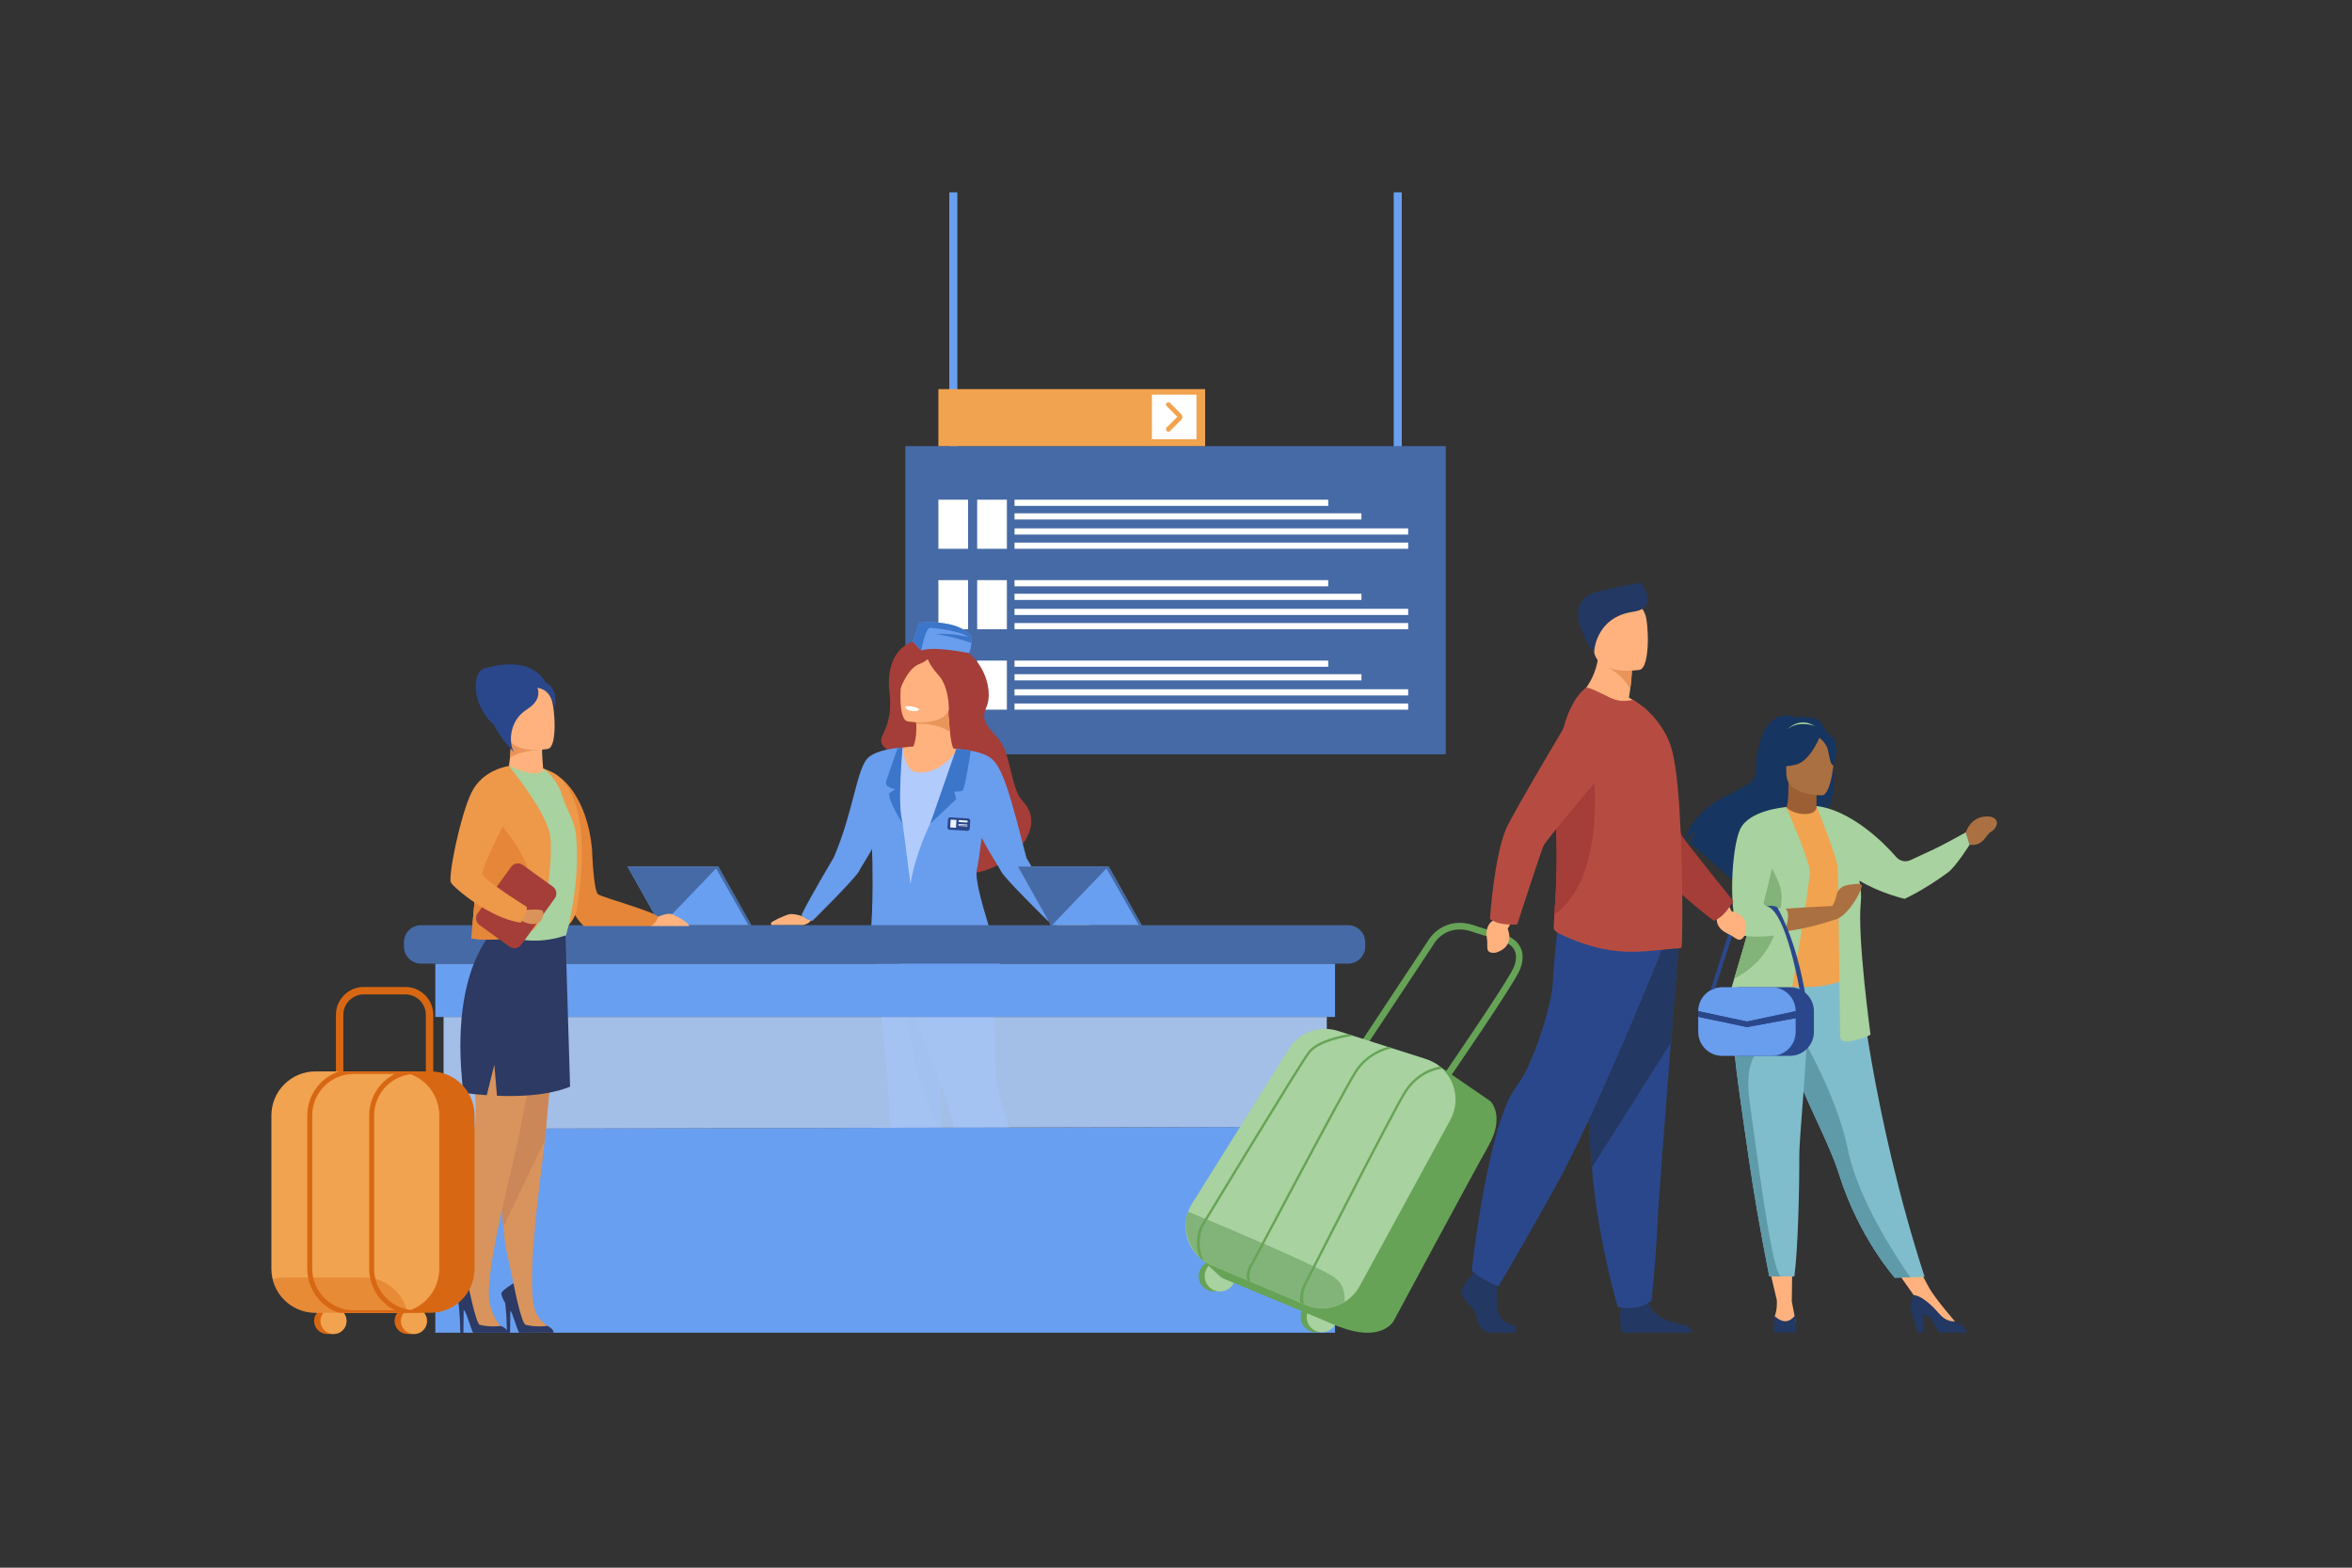 <svg width="900" height="600" viewBox="0 0 900 600" fill="none" xmlns="http://www.w3.org/2000/svg">
<rect x="0" y="0" width="900" height="600" fill="#333333" stroke="none"/>
<path d="M366.332 73.614H363.254V173.82H366.332V73.614Z" fill="#699FF0"/>
<path d="M536.384 73.614H533.306V173.82H536.384V73.614Z" fill="#699FF0"/>
<path d="M553.211 170.739H346.427V288.699H553.211V170.739Z" fill="#466AA5"/>
<path d="M370.445 191.247H359.078V210.036H370.445V191.247Z" fill="white"/>
<path d="M385.289 191.247H373.922V210.036H385.289V191.247Z" fill="white"/>
<path d="M538.844 207.666H388.211V210.033H538.844V207.666Z" fill="white"/>
<path d="M538.844 202.221H388.211V204.588H538.844V202.221Z" fill="white"/>
<path d="M520.961 196.458H388.211V198.825H520.961V196.458Z" fill="white"/>
<path d="M508.25 191.247H388.211V193.614H508.25V191.247Z" fill="white"/>
<path d="M370.445 222.036H359.078V240.825H370.445V222.036Z" fill="white"/>
<path d="M385.289 222.036H373.922V240.825H385.289V222.036Z" fill="white"/>
<path d="M538.844 238.458H388.211V240.825H538.844V238.458Z" fill="white"/>
<path d="M538.844 233.01H388.211V235.377H538.844V233.01Z" fill="white"/>
<path d="M520.961 227.247H388.211V229.614H520.961V227.247Z" fill="white"/>
<path d="M508.25 222.036H388.211V224.403H508.25V222.036Z" fill="white"/>
<path d="M370.445 252.825H359.078V271.614H370.445V252.825Z" fill="white"/>
<path d="M385.289 252.825H373.922V271.614H385.289V252.825Z" fill="white"/>
<path d="M538.844 269.247H388.211V271.614H538.844V269.247Z" fill="white"/>
<path d="M538.844 263.799H388.211V266.166H538.844V263.799Z" fill="white"/>
<path d="M520.961 258.036H388.211V260.403H520.961V258.036Z" fill="white"/>
<path d="M508.25 252.825H388.211V255.192H508.25V252.825Z" fill="white"/>
<path d="M461.156 148.929H359.078V170.736H461.156V148.929Z" fill="#F1A34F"/>
<path d="M457.841 151.062H440.789V168.114H457.841V151.062Z" fill="white"/>
<path d="M446.192 154.833C446.192 155.07 446.285 155.295 446.453 155.463L450.506 159.516L446.453 163.569C446.285 163.737 446.192 163.962 446.192 164.199V164.343C446.192 165.135 447.152 165.534 447.71 164.973L451.982 160.701C452.597 160.086 452.597 159.09 451.982 158.478L447.71 154.206C447.149 153.645 446.192 154.041 446.192 154.833Z" fill="#F1A34F"/>
<path d="M748.697 506.484C748.697 506.484 740.474 497.085 738.146 492.804L731.747 480.987L723.371 483.057L734 498.12L745.103 507.516L748.697 506.484Z" fill="#FFB27D"/>
<path d="M695.738 275.616C693.806 274.518 691.49 274.398 689.873 274.494C690.29 274.065 691.109 273.906 691.109 273.906C690.104 273.756 687.863 274.752 687.863 274.752C673.895 269.37 671.699 289.935 671.993 294.714C672.284 299.493 667.298 301.053 660.032 304.815C646.166 311.997 644.948 321.615 644.948 321.615C645.056 321.678 645.17 321.75 645.29 321.834C645.977 320.67 647.393 318.48 648.587 318.15C648.542 318.255 647.177 321.162 646.667 322.83C650.756 325.941 658.409 332.835 663.743 337.725C663.719 336.771 663.758 335.412 664.106 334.698L664.766 338.667C667.619 341.292 669.587 343.137 669.587 343.137C669.233 339.276 687.05 318.9 696.344 312.798C698.606 309.468 699.41 303.582 699.47 303.12C699.08 307.785 698.282 310.404 697.568 311.877C705.44 304.632 700.859 278.526 695.738 275.616Z" fill="#163560"/>
<path d="M695.795 313.101C695.843 313.122 691.307 315.477 687.896 314.544C684.689 313.668 682.592 309.51 682.637 309.501C683.996 309.231 684.386 307.365 684.359 299.34L684.974 299.46L695.3 301.506C695.3 301.506 695.066 304.755 695.057 307.818C695.051 310.389 695.207 312.828 695.795 313.101Z" fill="#9C5F33"/>
<path d="M684.116 278.985C684.116 278.985 689.21 273.561 695.606 278.709C695.606 278.706 691.883 278.064 684.116 278.985Z" fill="#A8D29F"/>
<path d="M683.906 298.335C683.906 298.335 680.879 293.55 680.15 289.458C679.631 286.536 681.119 275.709 692 277.269C692 277.269 695.159 277.581 698.132 279.588C700.493 281.184 703.904 284.628 700.091 294.078L699.101 297.27L683.906 298.335Z" fill="#163560"/>
<path d="M736.46 488.676L730.985 488.844L725.06 489.027C725.06 489.027 711.374 473.787 703.697 449.361C703.517 448.794 703.328 448.218 703.13 447.636C698.927 435.384 690.218 420.006 685.628 406.086C684.896 403.869 684.242 401.781 683.654 399.807C683.465 399.174 683.282 398.553 683.108 397.941C679.724 386.187 678.746 378.471 677.843 370.224L710.99 370.488C710.987 370.488 716.336 426.789 736.46 488.676Z" fill="#80BDCC"/>
<path d="M708.66 373.983C708.66 373.983 694.467 381.192 677.601 375.885C677.403 375.822 678.713 310.689 683.498 308.895C684.599 310.266 687.857 311.637 690.773 311.571C694.133 311.496 695.222 310.059 695.048 308.487C698.627 310.479 701.487 312.36 701.487 312.36C704.532 317.646 708.66 373.983 708.66 373.983Z" fill="#F1A34F"/>
<path d="M677.84 353.202C676.391 355.254 673.613 367.716 666.701 369.282C670.262 360.399 672.965 356.505 673.388 353.772C674.171 348.672 674.189 343.398 673.799 338.421C676.112 334.365 677.84 331.587 677.84 331.587C678.023 330.93 681.518 320.124 682.637 329.784C683.753 339.447 679.457 350.907 677.84 353.202Z" fill="#5F9AA8"/>
<path d="M697.229 304.404C697.229 304.404 683.555 304.629 683.546 296.112C683.537 287.595 681.767 281.889 690.494 281.385C699.224 280.881 700.922 284.13 701.618 286.971C702.314 289.812 700.787 304.128 697.229 304.404Z" fill="#AB7041"/>
<path d="M696.722 281.178C696.722 281.178 692.978 291.171 687.233 292.647C681.488 294.123 678.995 292.584 678.995 292.584C678.995 292.584 683.402 289.083 684.317 282.972C684.317 282.972 693.899 276.42 696.722 281.178Z" fill="#163560"/>
<path d="M695.795 281.988C695.795 281.988 698.591 284.22 699.272 286.389C699.953 288.558 700.259 293.022 701.561 292.872C701.561 292.872 704.381 286.08 701.21 282.237C697.853 278.163 695.795 281.988 695.795 281.988Z" fill="#163560"/>
<path d="M752.25 318.54C752.25 318.54 754.178 311.592 761.813 312.576C762.689 312.852 765.251 313.872 763.613 316.614C762.407 318.636 761.886 317.592 759.987 320.307C758.088 323.022 756.03 323.637 753.675 323.31L752.25 318.54Z" fill="#AB7041"/>
<path d="M686.984 505.077C686.519 502.518 685.634 498.093 685.634 498.093L685.838 482.391H676.301L679.871 497.421C679.943 498.12 680.138 500.826 679.139 503.697C679.139 503.697 678.224 507.87 682.334 507.948C686.441 508.023 687.449 507.636 686.984 505.077Z" fill="#FFB27D"/>
<path d="M687.374 509.988H678.827C678.401 507.753 679.139 503.703 679.139 503.703C683.789 508.212 686.705 503.589 686.705 503.589C687.398 505.353 687.383 509.328 687.374 509.988Z" fill="#233862"/>
<path d="M752.69 510.018H742.154C741.239 509.169 740.363 507.492 739.298 505.305C738.677 504.039 737.291 503.34 735.866 502.956V510.018H733.682L731.678 502.506C730.334 499.98 731.363 497.706 732.308 495.708C733.406 495.705 736.568 496.458 742.166 502.92C744.005 505.041 746.036 505.8 748.055 505.734C748.085 505.752 748.112 505.767 748.139 505.779C751.292 507.237 752.345 509.022 752.69 510.018Z" fill="#233862"/>
<path d="M752.249 318.54C752.249 318.54 743.273 323.559 740.069 325.005C738.242 325.83 734.036 327.798 731.072 329.19C729.188 330.075 726.944 329.592 725.591 328.008C720.725 322.323 708.059 309.996 695.051 308.484C695.051 308.484 702.962 328.026 703.196 331.983C703.43 335.937 704.126 396.66 704.126 396.66C704.126 396.66 703.661 399.453 709.013 398.289C714.365 397.125 715.76 395.961 715.76 395.961C715.76 395.961 710.642 358.503 712.037 345.477C712.313 342.909 712.061 340.023 711.485 337.041C719.411 341.862 728.789 344.004 728.789 344.004C728.789 344.004 735.8 340.944 745.385 333.921C748.394 331.716 753.68 323.307 753.68 323.307L752.249 318.54Z" fill="#A8D29F"/>
<path d="M730.988 488.841L725.063 489.024C725.063 489.024 711.377 473.784 703.7 449.358C703.52 448.791 703.331 448.215 703.133 447.633C698.93 435.381 690.221 420.003 685.631 406.083C684.899 403.866 684.245 401.778 683.657 399.804C683.468 399.171 683.285 398.55 683.111 397.938L687.992 394.233C687.992 394.233 702.647 417.963 707.183 440.295C711.119 459.696 726.902 483.039 730.988 488.841Z" fill="#5F9AA8"/>
<path d="M688.496 442.377C688.58 453.237 688.031 478.206 686.615 488.541H681.365C678.464 488.541 677.018 488.499 677.018 488.499C673.469 470.526 670.946 455.655 669.107 442.842C667.598 432.327 666.26 423.312 665.228 415.551C664.19 407.742 663.47 401.202 663.212 395.676C663.173 394.806 663.143 393.96 663.125 393.138C663.11 392.313 663.104 391.509 663.11 390.729L691.748 387.936C691.391 406.965 688.448 436.065 688.496 442.377Z" fill="#80BDCC"/>
<path d="M681.368 488.541C678.467 488.541 677.021 488.499 677.021 488.499C673.472 470.526 670.949 455.655 669.11 442.842C667.601 432.327 666.263 423.312 665.231 415.551C664.193 407.742 663.473 401.202 663.215 395.676L673.724 401.859C673.724 401.859 667.016 404.226 669.575 422.139C672.134 440.052 677.804 486.006 681.368 488.541Z" fill="#5F9AA8"/>
<path d="M682.718 395.499C682.718 395.499 680.702 402.786 673.724 401.856C666.743 400.929 656.819 396.738 656.819 396.738C656.819 396.738 659.804 387.315 663.509 374.931C663.548 374.802 663.587 374.667 663.626 374.535C668.003 359.916 673.352 341.304 676.01 329.193C676.067 328.935 676.121 328.68 676.175 328.428C676.91 325.014 677.414 322.161 677.6 320.118L683.498 308.892C683.498 308.892 692.024 328.26 692.492 333.147C692.957 338.034 682.718 395.499 682.718 395.499Z" fill="#A8D29F"/>
<path d="M675.752 332.421L683.501 308.895C683.48 308.904 673.745 311.751 668.897 314.199C668.897 314.199 665.87 318.102 663.995 327.111C663.995 327.111 662.015 348.735 666.437 356.646C666.437 356.646 680.396 359.439 702.731 351.759V346.641C702.731 346.641 678.302 347.922 673.301 348.501L675.752 332.421Z" fill="#AB7041"/>
<path d="M681.74 343.383C681.431 351.186 679.616 366.237 663.629 374.535C668.006 359.916 673.355 341.304 676.013 329.193C678.911 333.645 681.896 339.267 681.74 343.383Z" fill="#82B378"/>
<path d="M683.499 308.895C683.499 308.895 669.228 309.885 665.814 317.484C662.403 325.083 661.317 350.364 665.658 357.81C665.658 357.81 671.637 359.514 682.212 357.534C682.341 357.51 682.473 357.486 682.602 357.459C682.602 357.459 685.974 349.2 682.95 347.571C682.95 347.571 674.031 348.036 674.961 345.09C675.897 342.144 683.499 308.895 683.499 308.895Z" fill="#A8D29F"/>
<path d="M700.223 348.003C700.223 348.003 702.17 345.645 702.584 343.236C702.998 340.827 704.288 339.042 707.645 338.601C711.005 338.16 712.448 338.112 712.439 339.06C712.43 340.008 709.694 346.617 704.876 350.565C700.055 354.513 700.223 348.003 700.223 348.003Z" fill="#AB7041"/>
<path d="M684.923 404.109H665.996C660.926 404.109 656.819 399.999 656.819 394.932V387.012C656.819 381.942 660.929 377.835 665.996 377.835H684.923C689.993 377.835 694.1 381.945 694.1 387.012V394.932C694.1 400.002 689.99 404.109 684.923 404.109Z" fill="#2B478B"/>
<path d="M649.832 389.157V394.932C649.832 400.002 653.942 404.109 659.009 404.109H677.936C683.006 404.109 687.113 399.999 687.113 394.932V389.67L668.471 393.096L649.832 389.157Z" fill="#699DEE"/>
<path d="M687.113 387.012C687.113 381.942 683.003 377.835 677.936 377.835H659.009C653.939 377.835 649.832 381.945 649.832 387.012L668.474 390.972L687.113 387.012Z" fill="#699DEE"/>
<path d="M668.471 390.972L649.832 387.012V389.157L668.471 393.096L687.113 389.67V387.012L668.471 390.972Z" fill="#2B478B"/>
<path d="M680.285 347.568C679.694 346.29 675.986 346.803 675.986 346.803C684.596 348.864 690.035 387.012 690.035 387.012H691.754C688.577 361.785 680.876 348.846 680.285 347.568Z" fill="#2B478B"/>
<path d="M654.521 379.008L663.551 350.709L664.184 353.88L656.315 378.237L654.521 379.008Z" fill="#2B478B"/>
<path d="M307.223 350.712C307.223 350.712 303.752 349.557 302.075 349.905C300.398 350.253 295.196 352.68 295.082 353.199C294.965 353.718 295.082 354.093 295.082 354.093H307.223C307.223 354.093 309.938 353.565 310.4 351.966C310.859 350.367 307.223 350.712 307.223 350.712Z" fill="#FFB27D"/>
<path d="M352.517 503.682C352.424 504.675 351.872 505.317 350.999 505.698C350.996 505.701 350.99 505.701 350.987 505.701C349.37 506.409 346.658 506.25 343.73 505.854C343.355 505.803 343.016 505.764 342.716 505.737C342.638 505.731 342.557 505.722 342.479 505.719C342.416 505.713 342.356 505.71 342.296 505.704C339.38 505.512 339.608 506.412 334.031 506.382C327.677 506.349 325.526 504.207 325.235 503.295C324.989 502.521 327.773 501.921 330.884 501.228C331.034 501.195 331.184 501.159 331.337 501.126C331.751 501.033 332.168 500.937 332.582 500.844C336.29 499.974 339.962 498.876 341.177 495.312C342.464 491.532 342.161 480.321 342.161 480.321H353.417C353.417 480.321 350.462 492.708 350.771 496.278C350.939 498.183 351.851 498.726 352.202 500.379C352.229 500.496 352.25 500.61 352.271 500.727C352.442 501.696 352.61 502.686 352.517 503.682Z" fill="#AD7041"/>
<path d="M365.613 382.482C364.662 387.813 363.309 393.324 362.13 399.057C360.24 408.273 358.812 418.062 360.273 428.604C360.459 429.96 360.561 431.457 360.585 433.068C360.87 451.698 352.545 485.463 352.545 485.463C352.545 485.463 350.283 486.438 346.494 486.252C344.544 486.156 341.55 484.896 341.55 484.896C341.55 484.896 340.761 463.962 340.716 435.81C340.683 415.404 336.675 388.533 335.865 372.744C335.376 363.189 336.438 350.46 336.438 350.46C336.438 350.46 353.031 337.116 358.992 343.944C364.881 350.685 369.168 362.532 365.613 382.482Z" fill="#415DA5"/>
<path d="M360.275 428.601C360.461 429.957 360.563 431.454 360.587 433.065C348.161 415.059 345.41 375.795 345.41 375.795L359.06 382.419C359.06 382.419 360.557 389.781 362.132 399.054C360.239 408.27 358.814 418.059 360.275 428.601Z" fill="#355493"/>
<path d="M388.418 503.682C388.325 504.675 387.773 505.317 386.9 505.698C386.897 505.701 386.891 505.701 386.888 505.701C385.271 506.409 382.559 506.25 379.631 505.854C379.256 505.803 378.917 505.764 378.617 505.737C378.539 505.731 378.458 505.722 378.38 505.719C378.32 505.713 378.257 505.71 378.197 505.704C375.281 505.512 375.509 506.412 369.932 506.382C363.578 506.349 361.427 504.207 361.136 503.295C360.89 502.521 363.674 501.921 366.785 501.228C366.935 501.195 367.085 501.159 367.238 501.126C367.652 501.033 368.069 500.937 368.483 500.844C372.191 499.974 375.863 498.876 377.078 495.312C378.365 491.532 376.526 480.492 376.526 480.492L386.954 479.622C386.954 479.622 386.306 492.201 386.615 495.771C386.783 497.676 387.752 498.726 388.103 500.379C388.13 500.496 388.151 500.61 388.172 500.727C388.343 501.696 388.511 502.686 388.418 503.682Z" fill="#AD7041"/>
<path d="M386.948 486.411C386.948 486.411 384.269 487.68 382.337 488.064C380.408 488.451 376.397 487.695 376.397 487.695C375.674 479.589 373.994 466.911 370.73 452.607C367.013 436.32 361.481 417.075 353.768 398.85C352.121 394.959 345.326 376.533 344.174 371.886C340.688 357.837 344.189 359.352 344.189 359.352L374.657 355.776C374.657 355.776 378.41 357.705 380.141 377.544C380.657 383.484 380.723 409.137 381.5 414C382.238 418.605 383.102 422.433 384.116 424.923C389.78 438.813 386.948 486.411 386.948 486.411Z" fill="#415DA5"/>
<path d="M388.418 503.682C388.325 504.675 387.773 505.317 386.9 505.698C386.897 505.701 386.891 505.701 386.888 505.701C385.178 506.31 382.511 506.181 379.637 505.836C379.262 505.791 378.923 505.758 378.614 505.737C378.536 505.731 378.455 505.722 378.377 505.719C378.317 505.713 378.254 505.71 378.194 505.704C375.278 505.512 375.506 506.412 369.929 506.382C363.575 506.349 361.424 504.207 361.133 503.295C360.887 502.521 363.671 501.921 366.782 501.228C367.601 501.633 371.516 503.403 376.382 502.932C380.66 502.521 385.031 500.808 388.1 500.379C388.127 500.496 388.148 500.61 388.169 500.727C388.343 501.696 388.511 502.686 388.418 503.682Z" fill="#B84C42"/>
<path d="M352.517 503.682C352.424 504.675 351.872 505.317 350.999 505.698C350.996 505.701 350.99 505.701 350.987 505.701C349.277 506.31 346.61 506.181 343.736 505.836C343.361 505.791 343.022 505.758 342.713 505.737C342.635 505.731 342.554 505.722 342.476 505.719C342.413 505.713 342.353 505.71 342.293 505.704C339.377 505.512 339.605 506.412 334.028 506.382C327.674 506.349 325.523 504.207 325.232 503.295C324.986 502.521 327.77 501.921 330.881 501.228C331.7 501.633 335.615 503.403 340.481 502.932C344.759 502.521 349.13 500.808 352.199 500.379C352.226 500.496 352.247 500.61 352.268 500.727C352.442 501.696 352.61 502.686 352.517 503.682Z" fill="#B84C42"/>
<path d="M340.328 264.543C339.299 256.137 341.924 242.688 358.7 244.839C375.476 246.987 380.762 263.475 377.378 270.804C373.994 278.133 382.247 279.903 384.839 287.784C387.065 294.555 387.842 302.964 391.442 306.738C403.055 318.903 380.294 337.614 366.572 333.669C341.579 326.484 338.357 325.41 339.245 305.772C339.701 295.71 347.528 291.81 342.557 288.9C330.551 281.868 342.656 283.56 340.328 264.543Z" fill="#A53D38"/>
<path d="M364.979 286.551L360.368 298.491L350.384 298.98L345.413 291.531C351.053 287.253 350.816 279.069 350.537 276.21C350.474 275.565 350.411 275.193 350.411 275.193L362.891 271.392C363.041 274.692 363.227 277.272 363.425 279.291C364.121 286.383 364.979 286.551 364.979 286.551Z" fill="#FFB27D"/>
<path d="M345.371 286.122C346.013 286.122 356.906 283.905 375.305 288.612C375.305 288.612 365.228 334.776 368.651 343.476C372.074 352.176 373.376 359.898 373.376 359.898L336.245 360.36C336.245 360.36 336.764 330.495 335.054 319.926C333.338 309.354 345.371 286.122 345.371 286.122Z" fill="#FFB27D"/>
<path d="M372.746 337.614C373.289 343.725 378.998 357.687 377.762 360.663C376.469 363.786 374.669 365.37 370.736 366.273C368.024 366.897 364.298 367.2 359.024 367.461C347.837 368.016 335.849 366.612 334.217 361.293C333.434 358.74 333.737 348.864 334.151 344.304C335.009 334.869 333.212 321.33 332.948 312.57C332.732 305.262 337.139 288.633 337.139 288.633C337.139 288.633 339.128 287.379 345.368 286.122C345.368 286.122 346.025 294.759 350.531 295.503C358.325 296.79 364.604 289.65 366.44 286.776C366.44 286.776 375.392 289.035 378.017 292.029C380.504 294.864 377.102 315.873 376.346 317.886C375.692 319.614 375.074 321.303 374.537 322.998C373.118 327.474 372.248 332.019 372.746 337.614Z" fill="#B2CBFD"/>
<path d="M404.619 350.742C404.619 350.742 408.089 349.599 409.763 349.941C411.44 350.286 416.642 352.692 416.756 353.205C416.87 353.721 416.756 354.093 416.756 354.093H404.616C404.616 354.093 401.9 353.571 401.438 351.984C400.979 350.4 404.619 350.742 404.619 350.742Z" fill="#FFB27D"/>
<path d="M363.422 280.083C358.868 277.032 353.144 276.879 350.534 277.002C350.471 276.357 350.408 275.985 350.408 275.985L362.888 272.184C363.041 275.487 363.224 278.064 363.422 280.083Z" fill="#E8945B"/>
<path d="M347.15 276.042C347.15 276.042 362.093 279.042 363.818 269.709C365.543 260.376 368.633 254.475 359.168 252.165C349.7 249.855 347.183 253.074 345.851 256.047C344.513 259.023 343.307 275.022 347.15 276.042Z" fill="#FFB27D"/>
<path d="M366.71 252.786C364.181 249.942 360.533 249.387 357.875 249.435C359.477 247.491 353.03 243.234 345.659 250.497C342.482 253.626 342.962 259.779 344.663 263.346C344.663 263.346 347.276 255.696 352.031 254.028C353.09 253.656 354.095 253.038 355.016 252.3C355.595 253.755 356.759 255.813 359.102 258.372C364.016 263.745 363.059 274.608 363.059 274.608C363.059 274.608 371.126 257.754 366.71 252.786Z" fill="#A53D38"/>
<path d="M351.803 271.449C351.803 271.449 351.404 272.556 348.59 272.055C348.59 272.055 346.229 271.632 346.445 270.39C346.448 270.39 348.857 269.766 351.803 271.449Z" fill="white"/>
<path d="M392.798 328.392C387.146 306.579 384.044 294.126 379.415 290.355C375.32 287.022 366.488 286.716 366.488 286.716C366.35 289.338 366.476 291.972 366.797 294.579L355.931 315.282C355.931 315.282 350.363 326.295 348.386 338.343C346.892 326.379 345.41 315.282 345.41 315.282C345.41 315.282 344.009 308.205 343.568 301.725C344.876 296.673 344.741 291.399 345.356 286.119L344.672 286.158C342.527 286.308 335.837 286.989 332.429 289.788C327.797 293.589 326.759 310.287 319.046 328.161C319.046 328.161 309.698 343.878 306.722 350.112C306.722 350.112 307.28 350.964 308.393 351.606C309.473 352.23 310.838 352.476 310.838 352.476C310.838 352.476 327.701 335.871 328.808 333.246C329.174 332.382 331.214 329.355 333.746 324.9C333.746 324.9 334.418 348.624 332.945 358.863C332.633 361.032 333.671 363.171 335.579 364.248C345.992 370.131 377.192 386.154 382.997 370.59C383.648 368.844 372.248 339.207 373.808 332.79C374.306 330.738 374.966 326.058 375.632 320.643C379.205 327.495 382.562 332.304 383.042 333.429C384.149 336.03 401.012 352.491 401.012 352.491C401.012 352.491 402.377 352.245 403.457 351.63C404.573 350.994 405.128 350.148 405.128 350.148C402.146 343.971 392.798 328.392 392.798 328.392Z" fill="#699DEE"/>
<path d="M365.9 286.656L355.931 315.285L365.897 305.862L365.144 302.931C365.144 302.931 367.436 303.135 368.366 302.535C369.296 301.935 371.459 287.298 371.459 287.298C371.459 287.298 369.431 286.959 368.759 286.881C368.039 286.797 365.9 286.656 365.9 286.656Z" fill="#3B76CA"/>
<path d="M345.353 286.122C345.353 286.122 343.253 308.754 345.407 315.285C345.407 315.285 339.239 305.517 340.394 303.495L342.629 302.022C342.629 302.022 338.312 301.461 339.122 298.983C339.932 296.505 343.4 286.446 343.4 286.446L345.353 286.122Z" fill="#3B76CA"/>
<path d="M510.857 510.084H166.574V432.021L510.857 431.241V510.084Z" fill="#699FF0"/>
<path d="M510.857 368.808H166.574V389.223H510.857V368.808Z" fill="#699FF0"/>
<path d="M161.135 368.808H515.846C519.476 368.808 522.419 365.865 522.419 362.235V360.666C522.419 357.036 519.476 354.093 515.846 354.093H161.135C157.505 354.093 154.562 357.036 154.562 360.666V362.235C154.562 365.865 157.505 368.808 161.135 368.808Z" fill="#466AA5"/>
<path d="M370.187 317.982L363.332 317.559C362.87 317.532 362.519 317.133 362.549 316.671L362.738 313.605C362.765 313.143 363.164 312.792 363.626 312.822L370.481 313.245C370.943 313.272 371.294 313.671 371.264 314.133L371.075 317.199C371.045 317.658 370.649 318.009 370.187 317.982Z" fill="#2B478B"/>
<path d="M366.001 313.821L363.768 313.683L363.583 316.677L365.817 316.815L366.001 313.821Z" fill="#E9F2FF"/>
<path d="M369.911 314.796L367.13 314.625C366.923 314.613 366.767 314.433 366.779 314.229C366.791 314.022 366.971 313.866 367.175 313.878L369.956 314.049C370.163 314.061 370.319 314.241 370.307 314.445C370.295 314.649 370.118 314.808 369.911 314.796Z" fill="#E9F2FF"/>
<path d="M370.079 315.843L366.836 315.642C366.758 315.636 366.698 315.57 366.701 315.492C366.707 315.414 366.773 315.354 366.851 315.357L370.094 315.558C370.172 315.564 370.232 315.63 370.229 315.708C370.226 315.786 370.157 315.846 370.079 315.843Z" fill="#E9F2FF"/>
<path d="M370.052 316.305L366.809 316.104C366.731 316.098 366.671 316.032 366.674 315.954C366.68 315.876 366.746 315.816 366.824 315.819L370.067 316.02C370.145 316.026 370.205 316.092 370.202 316.17C370.199 316.251 370.13 316.311 370.052 316.305Z" fill="#E9F2FF"/>
<path opacity="0.9" d="M507.701 431.241L169.73 432.021V389.223H507.701V431.241Z" fill="#AFCDFB"/>
<path d="M349.34 245.547L351.803 238.32C351.803 238.32 366.605 236.781 371.579 243.531C371.579 243.531 372.173 247.704 370.721 249.969C370.721 249.969 357.248 247.143 352.571 248.979L349.34 245.547Z" fill="#699DEE"/>
<path d="M355.679 240.273C355.679 240.273 366.488 240.984 370.514 243.765C370.514 243.765 364.061 242.226 358.199 242.64C358.199 242.64 365.198 243.717 371.69 246.09C371.744 244.674 371.579 243.528 371.579 243.528C366.605 236.778 351.803 238.317 351.803 238.317L349.34 245.544L352.574 248.976C352.574 248.979 353.753 241.578 355.679 240.273Z" fill="#3B76CA"/>
<path d="M287.447 354.096H252.737L240.14 331.665H274.85L287.447 354.096Z" fill="#699FF0"/>
<path d="M274.85 331.665H240.14L252.737 354.096H253.151L273.998 332.379L286.376 354.096H287.447L274.85 331.665Z" fill="#466AA5"/>
<path d="M436.841 354.096H402.131L389.534 331.665H424.244L436.841 354.096Z" fill="#699FF0"/>
<path d="M424.244 331.665H389.534L402.131 354.096H402.545L423.392 332.379L435.767 354.096H436.841L424.244 331.665Z" fill="#466AA5"/>
<path d="M257.327 349.947C255.983 349.314 253.346 350.22 251.804 350.862C251.081 351.162 250.601 351.402 250.601 351.402L249.008 354.441H249.083H263.765C263.228 352.827 259.166 350.814 257.327 349.947Z" fill="#FFB27D"/>
<path d="M251.805 350.862C250.05 348.786 230.685 343.545 228.867 342.264C227.043 340.977 226.521 324.633 226.521 324.633C224.448 304.308 214.488 297.723 214.335 297.621L214.332 297.618C214.332 297.618 214.434 300.369 214.602 304.545C214.953 313.221 215.589 328.038 216.204 337.026C216.522 341.676 217.59 345.276 218.844 347.991C219.231 348.828 219.636 349.581 220.044 350.256C221.34 352.404 222.651 353.745 223.437 354.441H249.006H249.081C251.211 353.208 251.835 350.898 251.835 350.898C251.826 350.883 251.817 350.874 251.805 350.862Z" fill="#E58638"/>
<path d="M210.992 267.549C210.992 267.549 209.675 248.763 185.279 255.876C179.744 257.49 180.464 274.203 193.868 280.566L210.992 267.549Z" fill="#2B478B"/>
<path d="M201.239 292.35C201.239 292.35 210.788 294.078 214.328 297.621C217.868 301.161 226.226 311.61 220.967 346.443C220.967 346.443 220.544 356.94 208.742 357.954C196.94 358.962 201.239 292.35 201.239 292.35Z" fill="#EE9849"/>
<path d="M179.294 378.972C180.935 390.402 191.951 420.111 191.633 430.38C191.378 438.471 191.513 457.167 192.581 469.584C192.875 472.962 193.223 475.86 193.664 477.969C194.612 482.55 195.827 487.824 196.481 491.148C197.936 498.612 197.174 502.965 198.365 506.97C199.673 511.35 214.697 510.549 210.17 507.891C208.553 506.943 206.204 504.927 205.043 502.323C200.822 492.87 206.738 452.103 208.502 436.386C208.73 434.424 208.889 432.861 208.955 431.793C209.543 422.085 216.206 357.414 216.206 357.414C200.018 348.42 177.665 367.542 179.294 378.972Z" fill="#D9935C"/>
<path d="M179.294 378.972C180.935 390.402 191.951 420.111 191.633 430.38C191.378 438.471 191.513 457.167 192.581 469.584L208.499 436.389C208.727 434.427 208.886 432.864 208.952 431.796C209.54 422.088 216.371 357.393 216.371 357.393C200.186 348.393 177.665 367.542 179.294 378.972Z" fill="#CB8757"/>
<path d="M214.403 359.52C214.403 359.52 200.504 423.411 198.926 433.002C197.348 442.593 184.688 487.761 187.448 499.08C189.074 505.755 191.912 507.732 191.912 507.732C192.581 508.956 181.586 511.386 180.698 506.703C179.57 500.754 179.333 492.405 177.683 478.251C174.839 453.882 180.479 440.013 181.847 429.828C183.215 419.643 177.257 387.27 180.563 376.206C186.347 356.844 199.235 348.906 214.403 359.52Z" fill="#D9935C"/>
<path d="M218.145 415.893C215.694 416.907 212.982 417.657 210.153 418.2C210.147 418.203 210.138 418.206 210.129 418.206C207.36 418.737 204.486 419.073 201.639 419.265C197.631 419.538 193.68 419.523 190.17 419.382L189.156 407.55L188.088 411.834L186.258 419.169C184.566 419.052 183.045 418.914 181.761 418.779C178.998 418.494 177.312 418.236 177.312 418.236C174.198 392.568 177.93 376.389 182.148 366.831C182.148 366.831 182.148 366.831 182.148 366.828C183.483 363.798 184.869 361.434 186.102 359.646C186.765 358.683 187.383 357.888 187.923 357.243C188.364 356.718 188.757 356.295 189.081 355.962C189.705 355.323 190.08 355.032 190.08 355.032C191.52 355.584 192.939 356.052 194.322 356.442C195.309 356.721 196.281 356.961 197.232 357.168C197.247 357.174 197.262 357.177 197.28 357.177C197.931 357.321 198.573 357.444 199.206 357.555C199.44 357.597 199.674 357.636 199.905 357.672C200.649 357.789 201.375 357.888 202.083 357.969C206.169 358.44 209.649 358.32 212.151 358.071C214.305 357.858 215.736 357.546 216.204 357.438C216.315 357.411 216.372 357.396 216.372 357.396L216.39 358.05L216.729 369.207L218.145 415.893Z" fill="#2C3A64"/>
<path d="M194.189 510.084H181.055C180.041 508.242 178.691 502.731 177.659 501.579C177.584 501.498 177.503 501.402 177.422 501.297L177.317 510.087H176.135C176.105 508.215 175.961 501.663 175.316 497.982C174.614 496.641 174.11 495.342 174.329 494.793C174.785 493.653 178.991 491.115 178.991 491.115C178.991 491.115 182.105 506.682 183.575 507.054C187.085 507.939 190.616 507.609 191.615 507.489C191.798 507.465 193.379 508.17 193.973 509.112C194.171 509.415 194.27 509.745 194.189 510.084Z" fill="#2C3A64"/>
<path d="M211.772 510.084H198.638C197.636 508.266 196.304 502.869 195.278 501.627L195.176 510.084H193.994C193.991 509.835 193.985 509.505 193.976 509.106C193.925 506.706 193.763 501.927 193.295 498.702C192.398 497.13 191.654 495.438 191.915 494.787C192.368 493.647 196.484 491.133 196.484 491.133C196.484 491.133 196.502 491.271 196.547 491.493C196.553 491.526 196.559 491.559 196.565 491.595C196.571 491.637 196.583 491.685 196.592 491.736C196.598 491.772 196.607 491.805 196.613 491.844C197.213 494.856 199.649 506.67 201.164 507.051C205.169 508.059 209.198 507.492 209.471 507.45C209.48 507.447 209.486 507.447 209.486 507.447C209.486 507.447 212.093 508.716 211.772 510.084Z" fill="#2C3A64"/>
<path d="M218.843 347.994C218.405 350.4 217.958 352.476 217.577 354.102C217.55 354.219 217.523 354.333 217.496 354.444C216.965 356.691 216.584 357.987 216.584 357.987C216.518 358.011 216.452 358.032 216.386 358.053C216.356 358.065 216.326 358.074 216.296 358.083C216.239 358.101 216.182 358.119 216.128 358.137C215.225 358.428 214.34 358.68 213.473 358.896C208.628 360.105 204.338 360.207 200.762 359.796C198.812 359.571 197.072 359.196 195.569 358.764C195.224 358.665 194.888 358.563 194.57 358.458C194.555 358.455 194.54 358.449 194.525 358.443C193.697 358.173 192.956 357.891 192.308 357.618C190.304 356.778 189.179 356.025 189.083 355.959C189.077 355.956 189.077 355.953 189.077 355.953C189.245 355.545 189.389 355.035 189.509 354.441C189.74 353.316 189.887 351.879 189.971 350.196C190.121 347.286 190.076 343.644 189.917 339.642C189.914 339.525 189.908 339.408 189.905 339.291C189.701 334.272 189.326 328.71 188.939 323.307C188.642 319.158 188.336 315.105 188.093 311.469C188.018 310.353 187.949 309.279 187.889 308.253C187.55 302.517 187.457 298.287 187.967 297.177C188.741 295.494 191.141 294.471 193.694 293.85C194.06 293.76 194.429 293.679 194.798 293.607C194.849 293.598 194.69 293.193 194.738 293.184C195.092 293.115 195.653 293.448 195.998 293.394C196.145 293.37 196.292 293.346 196.439 293.325C198.731 292.986 200.708 292.914 201.203 292.899C201.281 292.896 201.32 292.896 201.32 292.896C201.32 292.896 202.937 293.685 205.235 295.314C205.409 295.437 207.659 293.973 207.839 294.108C210.461 296.028 213.569 299.499 215.015 304.197C216.974 310.566 219.857 313.719 220.46 320.007C221.441 330.222 220.181 340.653 218.843 347.994Z" fill="#A8D29F"/>
<path d="M180.452 359.13C185.339 360.132 193.136 359.625 198.92 357.969C200.843 357.423 202.538 356.742 203.822 355.953C208.991 352.776 211.499 329.247 210.605 320.34C209.723 311.448 194.744 293.184 194.744 293.184C191.072 295.908 189.455 302.247 187.253 310.566C181.946 330.582 180.452 359.13 180.452 359.13Z" fill="#EE9849"/>
<path d="M180.452 359.13C185.339 360.132 193.136 359.625 198.92 357.969C201.044 354.951 202.739 351.267 203.648 346.767C206.279 333.789 195.902 319.701 187.25 310.566C181.946 330.582 180.452 359.13 180.452 359.13Z" fill="#E58638"/>
<path d="M211.569 339.363L200.055 331.053C198.63 330.024 196.623 330.348 195.594 331.773L182.751 349.566C181.722 350.991 182.046 352.998 183.471 354.027L194.985 362.337C196.41 363.366 198.417 363.042 199.446 361.617L212.289 343.824C213.318 342.399 212.994 340.392 211.569 339.363Z" fill="#A53D38"/>
<path d="M201.365 348.273C201.365 348.273 206.993 347.703 207.689 348.651C208.385 349.599 207.752 353.268 204.59 353.646C201.428 354.024 197.822 351.432 197.822 351.432L201.365 348.273Z" fill="#DA935B"/>
<path d="M194.738 293.184C194.738 293.184 184.733 294.363 180.395 303.375C176.054 312.387 171.383 335.589 172.55 337.758C173.717 339.927 187.739 351.612 199.256 353.115C199.256 353.115 201.761 349.944 201.593 347.106C201.593 347.106 186.071 337.425 184.736 334.755C183.401 332.085 196.586 309.885 196.421 306.045C196.253 302.208 194.738 293.184 194.738 293.184Z" fill="#EE9849"/>
<path d="M206.021 263.823C206.021 263.823 211.886 264.543 212.222 271.317C212.222 271.317 214.79 260.583 205.496 260.799C196.202 261.012 206.021 263.823 206.021 263.823Z" fill="#2B478B"/>
<path d="M207.842 294.108C207.842 294.102 207.314 288.444 207.437 286.986V286.983C207.503 286.233 207.581 285.792 207.581 285.792L207.437 285.75L195.686 282.171C195.68 282.264 195.68 282.36 195.674 282.45C195.524 285.624 195.341 288.087 195.143 290.001C195.119 290.25 195.092 290.49 195.068 290.721C194.96 291.693 194.849 292.506 194.741 293.184C197.015 294.177 198.896 294.861 200.453 295.314C204.668 296.541 206.495 296.052 207.275 295.314C207.929 294.696 207.857 294.204 207.842 294.108Z" fill="#FFB27D"/>
<path d="M206.507 285.75V286.986C206.507 286.986 199.739 287.061 195.146 290.001C195.341 288.09 195.524 285.627 195.674 282.45L206.507 285.75Z" fill="#E8945B"/>
<path d="M209.753 286.599C209.753 286.599 195.515 289.458 193.871 280.563C192.227 271.668 189.281 266.049 198.302 263.847C207.323 261.645 209.72 264.711 210.992 267.546C212.264 270.384 213.413 285.627 209.753 286.599Z" fill="#FFB27D"/>
<path d="M204.92 261.876C204.92 261.876 208.943 266.919 201.602 271.53C194.258 276.141 194.822 285.363 196.772 287.958C196.772 287.958 182.153 273.693 188.924 265.191C195.698 256.689 204.92 261.876 204.92 261.876Z" fill="#2B478B"/>
<path d="M470.393 488.439C470.393 491.676 467.768 494.298 464.534 494.298C461.297 494.298 458.675 491.676 458.675 488.439C458.675 485.202 461.3 482.58 464.534 482.58C467.771 482.577 470.393 485.202 470.393 488.439Z" fill="#66A357"/>
<path d="M472.7 488.439C472.7 491.676 470.075 494.298 466.841 494.298C463.604 494.298 460.982 491.676 460.982 488.439C460.982 485.202 463.604 482.58 466.841 482.58C470.078 482.577 472.7 485.202 472.7 488.439Z" fill="#A8D29F"/>
<path d="M503.576 509.91C506.812 509.91 509.435 507.287 509.435 504.051C509.435 500.815 506.812 498.192 503.576 498.192C500.34 498.192 497.717 500.815 497.717 504.051C497.717 507.287 500.34 509.91 503.576 509.91Z" fill="#66A357"/>
<path d="M505.883 509.91C509.119 509.91 511.742 507.287 511.742 504.051C511.742 500.815 509.119 498.192 505.883 498.192C502.648 498.192 500.024 500.815 500.024 504.051C500.024 507.287 502.648 509.91 505.883 509.91Z" fill="#A8D29F"/>
<path d="M459.932 482.085L466.415 488.115C467.072 488.724 467.831 489.213 468.656 489.558L512.315 507.714L520.427 501.876L459.932 482.085Z" fill="#66A357"/>
<path d="M551.858 416.625L549.779 415.188C559.349 401.334 577.853 374.043 579.377 369.909C580.337 367.302 580.343 365.127 579.395 363.441C577.874 360.735 574.331 360.015 574.295 360.006L574.163 359.973L564.47 356.979C553.37 352.554 548.618 361.272 548.423 361.644L548.357 361.755L522.449 400.902L520.343 399.507L546.221 360.408C546.467 359.958 547.919 357.468 550.784 355.536C553.643 353.61 558.491 351.891 565.361 354.612L574.853 357.54C575.495 357.678 579.605 358.677 581.591 362.181C582.929 364.545 582.983 367.44 581.753 370.782C579.734 376.245 552.995 414.978 551.858 416.625Z" fill="#66A357"/>
<path d="M548.93 406.779L570.38 421.506C570.38 421.506 576.029 427.215 569.543 438.621C563.837 448.659 533.276 505.599 533.276 505.599C533.276 505.599 526.913 517.446 502.139 502.62L548.93 406.779Z" fill="#66A357"/>
<path d="M554.969 428.622L520.298 492.201C518.894 494.772 516.89 496.83 514.544 498.27C510.2 500.943 504.686 501.522 499.682 499.416L477.869 490.242L477.329 490.017L463.667 484.272C462.293 483.693 461.045 482.952 459.932 482.085C459.671 481.881 459.419 481.671 459.173 481.455C455.126 477.873 453.14 472.482 453.815 467.184C454.103 464.928 454.871 462.693 456.167 460.62L493.184 401.433C497.132 395.121 504.86 392.289 511.952 394.554L515.951 395.832L516.905 396.138H516.908L517.709 396.396L531.08 400.665L532.721 401.19L545.624 405.312C547.649 405.96 549.449 406.956 550.985 408.213C551.087 408.297 551.186 408.378 551.285 408.465L551.897 409.017C557.033 413.898 558.641 421.89 554.969 428.622Z" fill="#A8D29F"/>
<path d="M514.544 498.27C510.2 500.943 504.686 501.522 499.682 499.416L477.869 490.242L477.329 490.017L463.667 484.272C462.293 483.693 461.045 482.952 459.932 482.085C459.671 481.881 459.419 481.671 459.173 481.455C455.126 477.873 452.132 469.836 454.646 463.743C454.646 463.743 500.927 482.835 509.912 488.436C514.544 491.328 514.544 495.432 514.544 498.27Z" fill="#82B378"/>
<path d="M517.706 396.39C517.586 396.408 504.863 398.238 501.224 403.074C497.486 408.042 460.682 468.858 460.313 469.473C460.283 469.521 457.358 475.668 460.55 482.547L459.929 482.085C459.668 481.881 459.416 481.671 459.17 481.455C456.368 474.534 459.41 469.242 459.548 469.011C461.066 466.5 496.748 407.541 500.51 402.537C503.81 398.154 513.014 396.312 515.948 395.826L516.902 396.132H516.905L517.706 396.39Z" fill="#66A357"/>
<path d="M532.718 401.184C530.846 401.544 523.502 403.386 518.993 410.652C513.704 419.178 479.948 483.09 479.609 483.732L479.585 483.78L479.552 483.819C479.528 483.849 477.224 487.092 478.415 490.473L477.866 490.242L477.326 490.017C476.306 486.501 478.517 483.666 478.841 483.273C479.885 481.296 512.99 418.638 518.234 410.184C522.119 403.92 528.026 401.52 531.077 400.659L532.718 401.184Z" fill="#66A357"/>
<path d="M551.891 409.008C551.837 409.014 549.236 409.302 546.551 410.58C543.869 411.858 540.554 414.177 537.971 418.338C532.685 426.858 500.144 491.031 499.817 491.676L499.793 491.727L499.757 491.766C499.733 491.796 497.816 495.753 499.004 499.134L497.63 498.555C496.877 495.606 498.698 491.64 499.046 491.223C500.087 489.171 531.968 426.318 537.215 417.864C542.147 409.914 549.464 408.429 550.982 408.204C551.084 408.288 551.183 408.369 551.282 408.456L551.891 409.008Z" fill="#66A357"/>
<path d="M563.183 488.061C563.183 488.061 558.53 492.375 559.436 495.441C560.345 498.507 564.545 500.55 565.112 504.294C565.679 508.041 567.95 510.084 569.993 510.084C572.036 510.084 579.734 510.084 579.734 510.084C579.734 510.084 581.237 507.447 577.604 506.652C573.971 505.857 572.603 501.456 572.828 497.37C573.056 493.284 572.486 487.836 572.486 487.836L564.767 486.021L563.183 488.061Z" fill="#233862"/>
<path d="M647.564 510.075H621.695C621.47 510.027 621.299 509.979 621.191 509.922C619.466 509.061 620.003 502.464 620.213 500.421C620.252 500.043 620.282 499.818 620.282 499.818C620.282 499.818 629.366 492.555 630.614 498.117C630.653 498.291 630.698 498.459 630.749 498.63C632.318 503.835 639.371 506.199 643.442 506.859C646.547 507.366 647.354 509.169 647.564 510.075Z" fill="#233862"/>
<path d="M642.362 361.149C642.362 361.149 640.982 378.357 639.362 399.042C637.16 427.14 634.508 461.655 634.247 468.195C633.794 479.55 631.976 497.712 631.976 497.712C631.976 497.712 627.665 502.026 619.034 500.208C619.034 500.208 611.345 474.282 609.149 446.85C609.116 446.4 609.08 445.947 609.047 445.494C607.004 417.57 603.827 358.767 603.827 358.767L642.362 361.149Z" fill="#2B478B"/>
<path d="M642.362 361.149C642.362 361.149 640.982 378.357 639.362 399.042L609.149 446.847C609.116 446.397 609.08 445.944 609.047 445.491C607.004 417.567 603.827 358.764 603.827 358.764L642.362 361.149Z" fill="#233862"/>
<path d="M636.062 363.192C636.062 363.192 611.201 425.514 594.854 454.8C578.507 484.086 573.398 492.261 573.398 492.261C573.398 492.261 564.032 488.514 563.18 485.961C563.18 485.961 569.432 429.42 580.379 415.638C586.565 407.85 593.831 384.477 594.17 376.305C594.512 368.133 596.384 351.957 596.384 351.957L636.062 363.192Z" fill="#2B478B"/>
<path d="M661.202 345.987L662.624 348.819C662.624 348.819 669.851 349.83 667.862 357.36C667.862 357.36 666.791 360.459 664.799 359.478C662.807 358.497 663.788 358.581 660.932 357.261C658.076 355.941 656.423 353.406 657.062 351.081L656.606 348.615L661.202 345.987Z" fill="#FFB27D"/>
<path d="M623.313 266.994C624.417 260.469 624.453 256.599 624.453 256.599L611.841 246.435C612.309 260.412 603.354 267.135 603.354 267.135C603.354 267.135 620.162 275.409 629.876 272.343C629.873 272.343 627.483 269.286 623.313 266.994Z" fill="#FFB27D"/>
<path d="M627.422 256.371C627.422 256.371 611.375 259.038 609.869 249.018C608.363 239.001 605.276 232.596 615.458 230.472C625.64 228.345 628.208 231.87 629.525 235.092C630.842 238.311 631.559 255.417 627.422 256.371Z" fill="#FFB27D"/>
<path d="M609.977 249.708C609.977 249.708 610.301 236.289 624.923 234.135C634.937 232.659 628.874 224.292 627.728 222.966C627.728 222.966 620.072 224.427 612.236 226.146C595.787 229.755 608.237 247.713 609.977 249.708Z" fill="#233862"/>
<path d="M659.519 349.926C661.664 347.724 663.257 344.859 663.257 344.859C663.257 344.859 645.026 322.206 643.544 319.857C642.062 317.508 630.989 279.831 630.989 279.831L602.99 274.158C602.99 274.158 626.363 322.377 630.233 328.254C636.632 337.968 655.772 352.425 655.772 352.425C655.772 352.425 657.836 351.654 659.519 349.926Z" fill="#A53D38"/>
<path d="M643.434 362.583C643.143 362.826 642.8 362.973 642.413 362.973C638.765 362.922 628.128 364.95 619.125 364.026C611.538 363.297 604.82 361.05 597.605 357.816C596.648 357.387 594.443 356.211 594.491 355.14C594.524 353.967 594.641 352.269 594.785 350.127C595.295 342.681 596.186 329.877 595.319 315.105C595.163 312.354 595.083 309.624 595.071 306.939C594.996 286.917 598.899 269.208 606.876 263.247C607.557 262.758 611.808 264.903 615.654 266.799C619.206 268.551 621.69 268.512 625.044 267.831L629.466 271.032C633.552 274.827 638.028 279.984 639.975 287.814C641.631 294.477 642.603 306.495 643.137 318.948C643.38 324.591 643.575 330.285 643.626 335.685V335.877C643.674 336.411 643.673 336.996 643.673 337.533C643.871 351.393 643.677 362.388 643.434 362.583Z" fill="#B64C41"/>
<path d="M594.788 350.124C595.298 342.678 596.189 329.874 595.322 315.102C595.166 312.351 595.085 309.621 595.073 306.936C598.397 298.875 601.112 293.028 601.112 293.028H609.488C609.491 293.028 615.632 334.974 594.788 350.124Z" fill="#A53D38"/>
<path d="M578.493 352.731L576.903 355.473C576.903 355.473 580.017 362.07 572.628 364.536C572.628 364.536 569.448 365.337 569.175 363.135C568.902 360.93 569.373 361.797 568.911 358.686C568.449 355.575 569.664 352.803 571.959 352.062L573.771 350.328L578.493 352.731Z" fill="#FFB27D"/>
<path d="M574.277 353.481C577.292 354.069 580.562 353.832 580.562 353.832C580.562 353.832 589.517 326.169 590.669 323.64C591.821 321.114 617.27 291.204 617.27 291.204L606.668 264.675C606.668 264.675 579.143 310.65 576.35 317.109C571.733 327.783 570.128 351.72 570.128 351.72C570.128 351.72 571.907 353.019 574.277 353.481Z" fill="#B64C41"/>
<path d="M623.801 263.799C623.801 263.799 621.059 257.865 614.06 254.883C614.06 254.883 618.077 257.277 624.452 256.602C624.452 256.599 624.122 261.636 623.801 263.799Z" fill="#E8945B"/>
<path d="M155.135 456.255H139.196C133.319 456.255 128.54 451.473 128.54 445.599V388.404C128.54 382.527 133.322 377.748 139.196 377.748H155.135C161.012 377.748 165.791 382.53 165.791 388.404V445.599C165.791 451.473 161.012 456.255 155.135 456.255ZM139.196 380.586C134.888 380.586 131.381 384.093 131.381 388.401V445.596C131.381 449.904 134.888 453.411 139.196 453.411H155.135C159.443 453.411 162.95 449.904 162.95 445.596V388.401C162.95 384.093 159.443 380.586 155.135 380.586H139.196Z" fill="#D86713"/>
<path d="M158.399 500.589H155.975C153.218 500.589 150.983 502.824 150.983 505.581C150.983 508.338 153.218 510.573 155.975 510.573H158.399C161.156 510.573 163.391 508.338 163.391 505.581C163.391 502.824 161.156 500.589 158.399 500.589Z" fill="#D86713"/>
<path d="M158.399 510.576C161.156 510.576 163.391 508.341 163.391 505.584C163.391 502.827 161.156 500.592 158.399 500.592C155.642 500.592 153.407 502.827 153.407 505.584C153.407 508.341 155.642 510.576 158.399 510.576Z" fill="#F1A34F"/>
<path d="M127.607 500.589H125.183C122.426 500.589 120.191 502.824 120.191 505.581C120.191 508.338 122.426 510.573 125.183 510.573H127.607C130.364 510.573 132.599 508.338 132.599 505.581C132.599 502.824 130.367 500.589 127.607 500.589Z" fill="#D86713"/>
<path d="M127.607 510.576C130.364 510.576 132.599 508.341 132.599 505.584C132.599 502.827 130.364 500.592 127.607 500.592C124.85 500.592 122.615 502.827 122.615 505.584C122.615 508.341 124.85 510.576 127.607 510.576Z" fill="#F1A34F"/>
<path d="M164.747 502.437H134.195C124.892 502.437 117.35 494.895 117.35 485.592V426.915C117.35 417.612 124.892 410.07 134.195 410.07H164.747C174.05 410.07 181.592 417.612 181.592 426.915V485.592C181.589 494.895 174.05 502.437 164.747 502.437Z" fill="#D86713"/>
<path d="M151.247 502.437H120.695C111.392 502.437 103.85 494.895 103.85 485.592V426.915C103.85 417.612 111.392 410.07 120.695 410.07H151.247C160.55 410.07 168.092 417.612 168.092 426.915V485.592C168.089 494.895 160.55 502.437 151.247 502.437Z" fill="#F1A34F"/>
<g opacity="0.4">
<path d="M139.403 488.94H108.854C107.285 488.94 105.767 489.159 104.327 489.561C106.112 496.947 112.76 502.437 120.695 502.437H151.247C152.816 502.437 154.334 502.218 155.774 501.816C153.989 494.43 147.338 488.94 139.403 488.94Z" fill="#D86713"/>
</g>
<path d="M159.062 411.018H160.58V410.07H129.662C122.648 412.458 117.587 419.103 117.587 426.915V485.592C117.587 493.404 122.648 500.049 129.662 502.437H160.58V501.489H159.062C150.296 501.489 143.165 494.358 143.165 485.592V426.915C143.165 418.152 150.299 411.018 159.062 411.018ZM151.088 501.489H135.38C126.614 501.489 119.483 494.358 119.483 485.592V426.915C119.483 418.149 126.614 411.018 135.38 411.018H151.088C145.271 413.949 141.272 419.97 141.272 426.915V485.592C141.272 492.534 145.274 498.558 151.088 501.489Z" fill="#D86713"/>
</svg>
